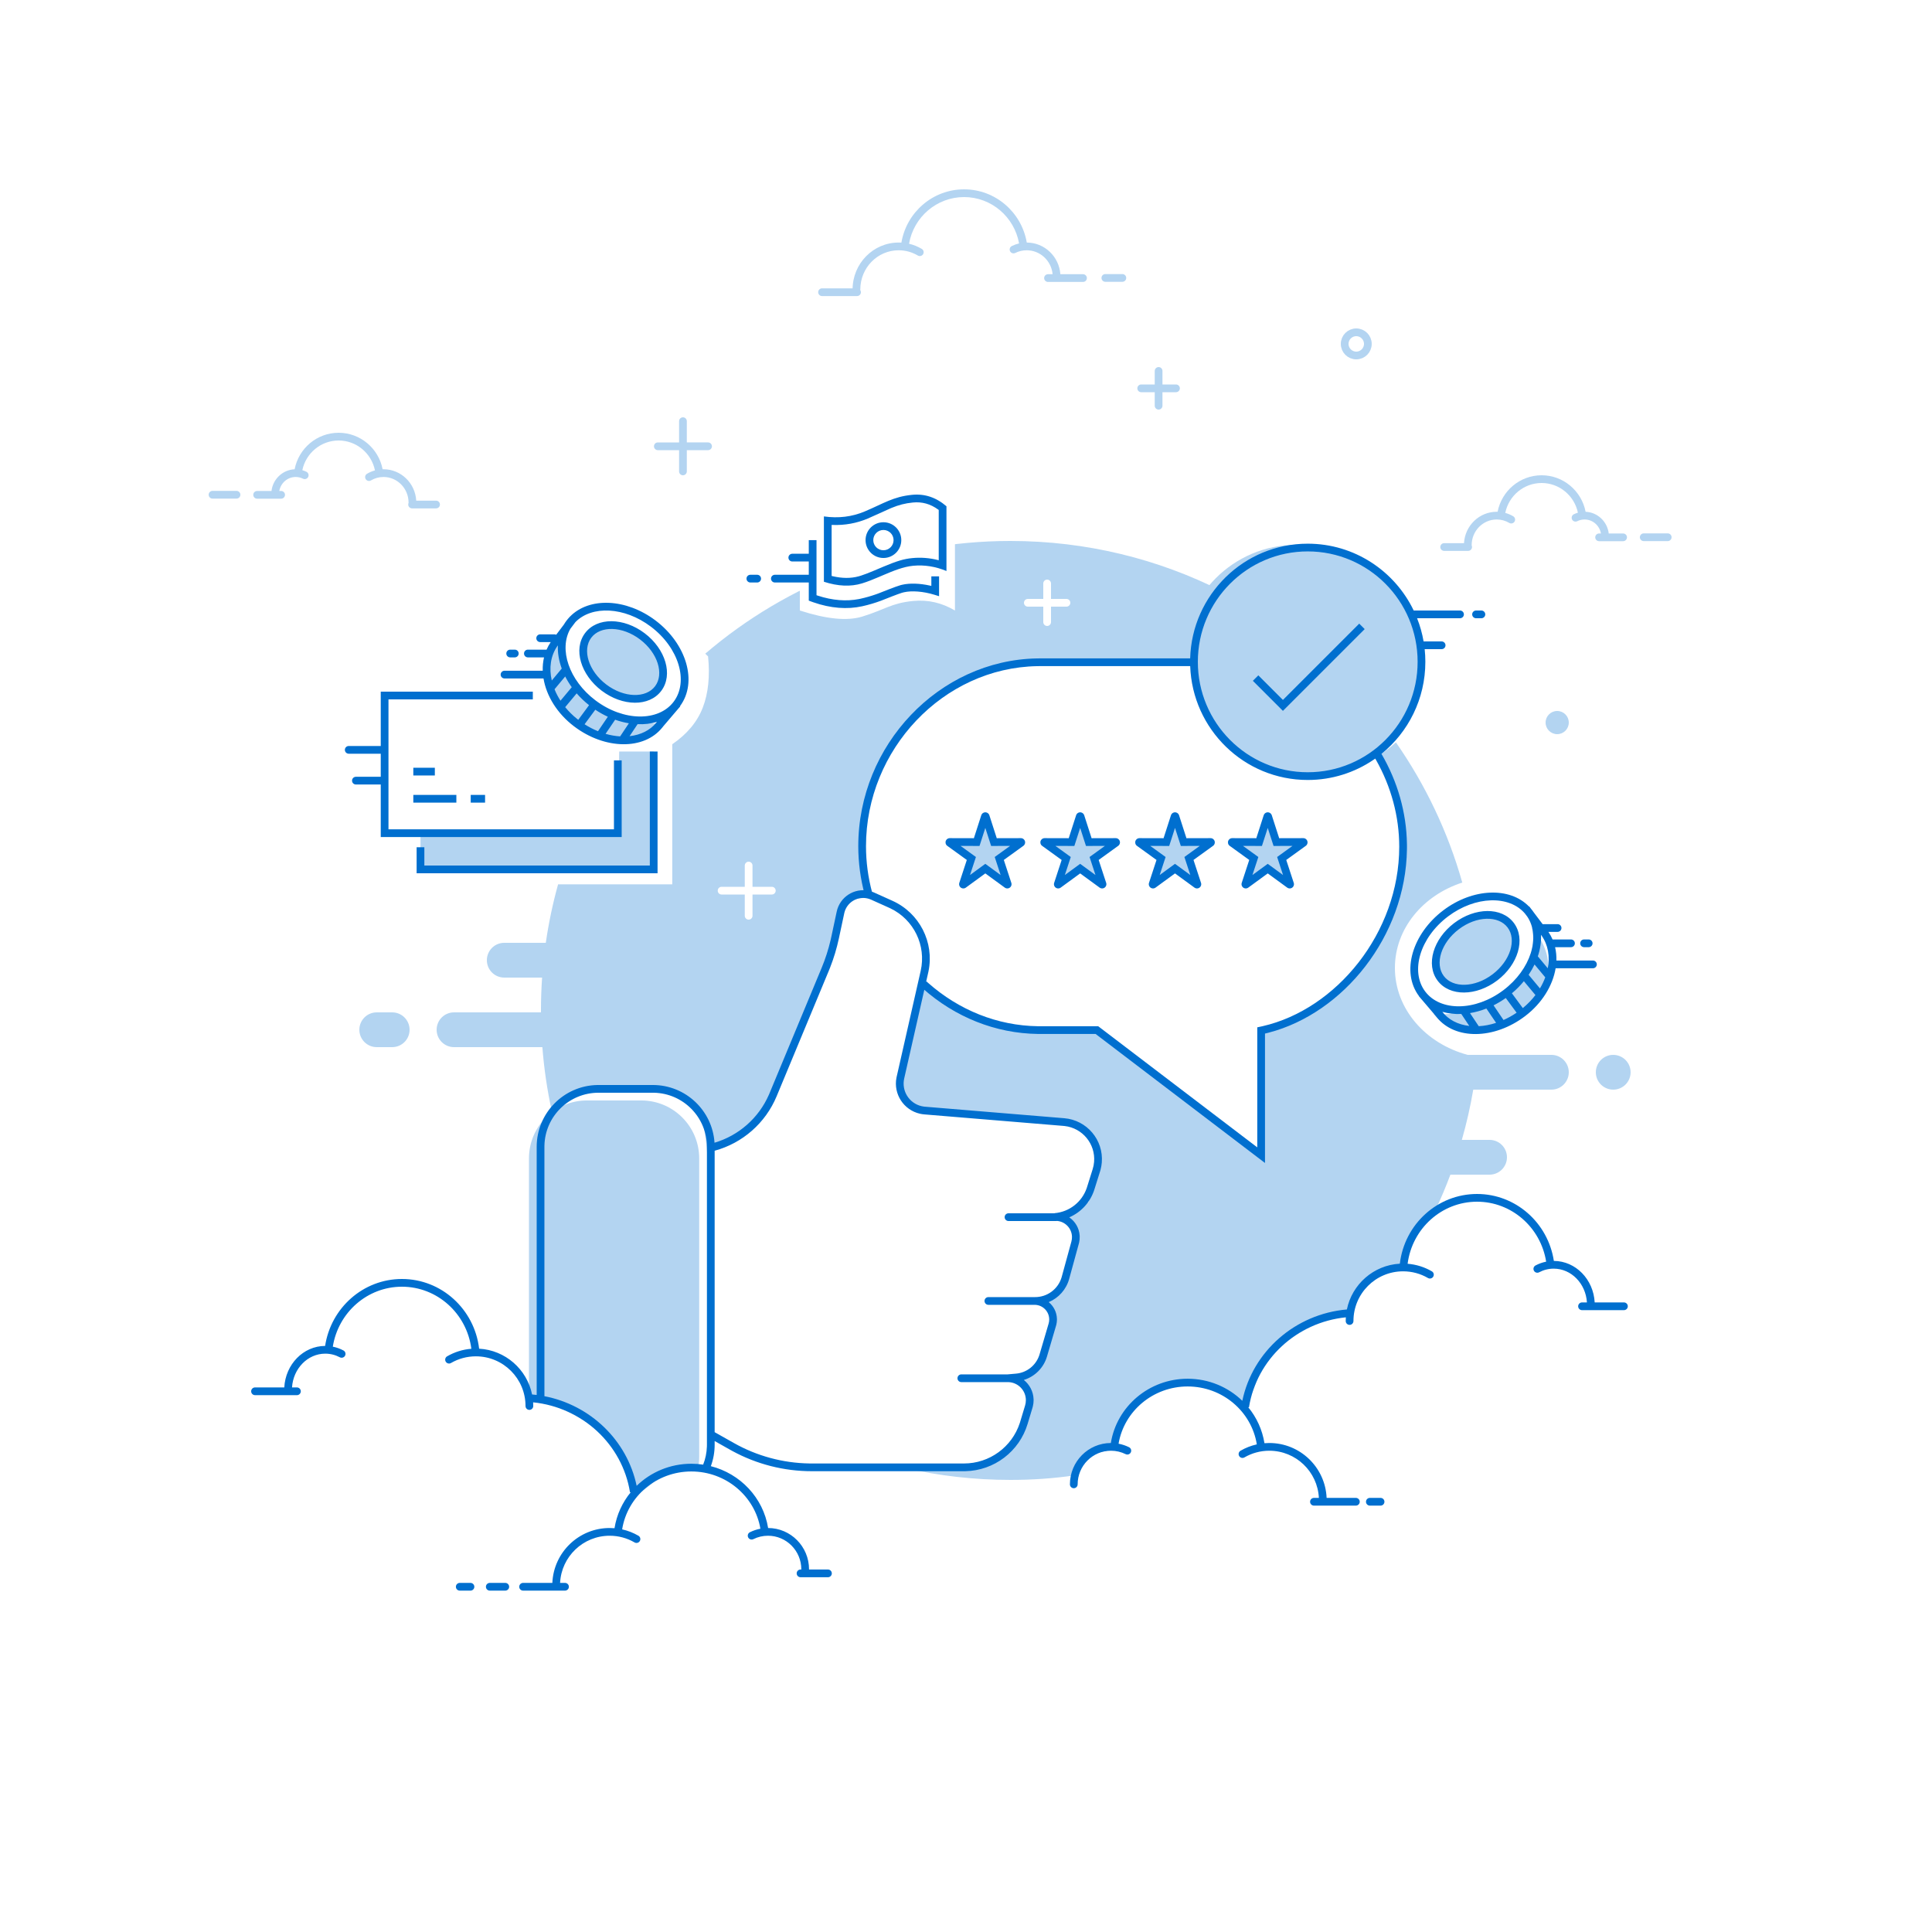 <svg width="500" height="500" viewBox="0 0 500 500" fill="none" xmlns="http://www.w3.org/2000/svg">
<rect width="500" height="500" fill="white"/>
<path fill-rule="evenodd" clip-rule="evenodd" d="M261.5 140C281.203 140 299.811 144.69 316.268 153.014C312.945 157.845 311 163.695 311 170C311 186.569 324.431 200 341 200C348.809 200 355.922 197.016 361.259 192.126C368.869 203.047 374.73 215.276 378.439 228.409C368.266 231.692 361 240.343 361 250.5C361 261.114 368.935 270.084 379.831 273.001L401.5 273C403.985 273 406 275.015 406 277.5C406 279.985 403.985 282 401.5 282L381.277 282.001C380.527 286.42 379.537 290.758 378.323 295.001L385.5 295C387.985 295 390 297.015 390 299.5C390 301.985 387.985 304 385.5 304L375.359 304.001C374.189 307.135 372.892 310.209 371.476 313.215C370.342 315.623 367.143 317.264 365.858 319.583C364.482 322.066 365.009 325.22 363.468 327.592C362.761 328.681 360.863 327.701 359.665 328.091C357.253 328.879 355.14 330.481 353.516 332.522C352.661 333.597 351.175 334.923 350.547 336.689C349.961 338.335 350.22 340.402 349.774 341.959C349.652 342.384 349.496 340.63 348.27 340.299C346.581 339.842 343.671 340.691 343.341 341.04C342.067 342.386 339.952 342.081 338.476 342.877C334.866 344.825 331.592 347.073 328.433 350.426C327.261 351.67 326.438 353.906 325.633 356.203L325.331 357.065C324.423 359.648 323.484 362.16 322.04 363.274C320.662 364.338 320.194 361.875 318.735 361.426C314.208 360.033 308.394 356.117 303.572 358.336C300.553 359.724 294.996 361.722 291.881 365.556C289.918 367.972 290.441 371.986 288.408 374.305C286.575 376.396 283.651 375.163 281.743 376.536C281.094 377.003 280.609 377.91 280.154 378.845L279.928 379.313C279.328 380.558 278.739 381.733 277.838 381.863C272.605 382.619 267.163 383 261.5 383C252.088 383 242.926 381.93 234.13 379.905L233.032 379.647H248.792C253.849 378.65 257.184 377.613 258.797 376.536C262.461 374.088 263.791 369.93 264.747 367.321C264.883 366.949 265.05 366.471 265.247 365.885L265.423 365.357C265.698 364.527 266.023 363.519 266.397 362.336C266.719 361.32 265.573 359.437 262.96 356.689C267.197 354.154 269.552 352.104 270.026 350.538C270.763 348.099 271.572 345.408 272.452 342.465C272.785 341.349 272.011 339.423 270.128 336.689C273.359 334.891 275.142 333.428 275.477 332.301C276.525 328.763 277.648 324.965 278.844 320.906C279.076 320.118 277.926 318.145 275.393 314.989L275.152 314.689L281.743 311.051C283.565 302.02 283.784 296.375 282.398 294.117C280.023 290.247 273.009 290.132 267.739 290.129L267.128 290.129C261.804 290.129 256.868 288.944 251.204 288.481C249.02 288.303 245.883 288.029 241.791 287.66L240.702 287.562C239.777 287.478 238.806 287.39 237.79 287.297C233.766 284.449 232.18 281.363 233.032 278.04C233.884 274.718 235.873 265.436 239 250.197C238.505 240.898 235.298 235.29 229.378 233.374C220.499 230.5 217.357 234.588 217.357 237C217.357 239.412 211.183 254.989 210.215 258.244C209.57 260.415 206.08 268.96 199.747 283.88C197.253 288.48 195.086 291.546 193.247 293.077C191.476 294.551 188.537 295.827 184.431 296.906L183.952 297.029L183.951 318.04L183.942 317.548C183.693 304.649 182.954 292.332 181.081 287.607L180.952 287.297C178.821 282.454 168.646 281.811 158.584 281.77L157.734 281.768L156.886 281.768C154.486 281.772 152.119 281.798 149.897 281.798C148.47 281.798 142.996 288.46 142.744 287.297C141.596 281.986 140.795 276.545 140.366 271L117.5 271C115.015 271 113 268.985 113 266.5C113 264.015 115.015 262 117.5 262L140.001 262.001C140 261.834 140 261.667 140 261.5C140 258.643 140.099 255.808 140.293 253L130.5 253C128.015 253 126 250.985 126 248.5C126 246.015 128.015 244 130.5 244L141.251 244.001C141.995 238.843 143.063 233.791 144.433 228.864L173.979 228.865V192.609C177.836 189.965 180.474 186.794 181.891 183.095C183.308 179.396 183.76 174.99 183.247 169.876L182.52 169.17C203.759 150.984 231.347 140 261.5 140ZM183.951 344.33L183.952 348.797C183.897 355.042 183.86 357.091 183.84 354.945C183.839 354.835 183.838 354.717 183.838 354.591L183.838 354.187C183.84 352.262 183.895 348.87 183.949 344.591L183.951 344.33ZM183.951 318.04L183.959 318.428C184.119 327.531 184.043 336.844 183.957 343.914L183.951 344.33V318.04ZM417.5 273C419.985 273 422 275.015 422 277.5C422 279.985 419.985 282 417.5 282C415.015 282 413 279.985 413 277.5C413 275.015 415.015 273 417.5 273ZM101.5 262C103.985 262 106 264.015 106 266.5C106 268.985 103.985 271 101.5 271H97.5C95.015 271 93 268.985 93 266.5C93 264.015 95.015 262 97.5 262H101.5Z" fill="#B3D4F1"/>
<path fill-rule="evenodd" clip-rule="evenodd" d="M335.439 200.152C351.698 200.152 364.879 186.911 364.879 170.576C364.879 154.242 351.698 141 335.439 141C319.18 141 306 154.242 306 170.576C306 175.359 307.13 179.877 309.137 183.875C309.614 184.826 310.851 186.583 312.846 189.147C313.324 190.003 313.934 190.802 314.678 191.546C320.001 196.865 327.338 200.152 335.439 200.152Z" fill="#B3D4F1"/>
<path fill-rule="evenodd" clip-rule="evenodd" d="M335 201.999C340.736 201.999 346.096 200.39 350.652 197.598C354.746 204.614 357.12 212.68 357.12 221.131C357.12 245.44 338.976 264.44 320.926 268.561L320.379 268.681V300.957L277.88 268.589H263.192C251.678 268.589 244.833 265.728 237.518 259.198C240.527 245.869 238.382 237.488 231.083 234.053C223.784 230.618 219.746 230.618 218.969 234.053C217.766 229.867 217.12 225.478 217.12 220.989C217.12 195.604 237.338 173.828 262.43 173.395L263.192 173.389L305.032 173.389C305.758 189.312 318.898 201.999 335 201.999ZM138.559 361.639C137.449 362.645 136.895 362.796 136.895 362.092C136.895 348.249 136.895 327.484 136.895 299.797C136.895 291.513 143.61 284.797 151.895 284.797H165.952C174.236 284.797 180.952 291.513 180.952 299.797V376.47V376.903C180.952 377.917 180.852 378.908 180.66 379.866C180.421 381.059 175.299 380.291 172.5 381.199C170.88 381.724 167.946 385.066 164.358 387.074C163.747 387.416 163.484 386.511 163.57 384.358C163.121 379.897 160.963 375.814 157.098 372.109C153.232 368.405 147.053 364.914 138.559 361.639Z" fill="#B3D4F1"/>
<path fill-rule="evenodd" clip-rule="evenodd" d="M341 199.999C346.736 199.999 352.096 198.39 356.652 195.598C360.746 202.614 363.12 210.68 363.12 219.131C363.12 243.44 344.975 262.44 326.926 266.561L326.379 266.681V298.957L283.88 266.589H269.192C257.88 266.589 247.52 262.196 239.501 255.087L239.074 254.703L224.969 232.053C223.765 227.867 223.12 223.478 223.12 218.989C223.12 193.604 243.337 171.828 268.43 171.395L269.192 171.389L311.032 171.389C311.758 187.312 324.897 199.999 341 199.999Z" fill="white"/>
<path d="M224.845 230.542C225.234 230.625 225.615 230.741 225.984 230.889L226.258 231.005L230.96 233.123C237.966 236.278 241.829 243.863 240.296 251.36L240.221 251.706L234.007 279.105C233.274 282.337 235.299 285.551 238.531 286.283C238.714 286.325 238.898 286.358 239.084 286.382L239.364 286.412L275.427 289.394C281.277 289.878 285.627 295.012 285.143 300.862C285.092 301.489 284.984 302.11 284.822 302.718L284.691 303.171L283.225 307.839C282.208 311.076 279.859 313.643 276.872 314.982L276.72 315.046L276.859 315.145C278.294 316.186 279.271 317.828 279.412 319.717L279.425 319.945C279.446 320.474 279.398 321.004 279.285 321.521L279.209 321.829L276.707 330.961C275.951 333.723 273.977 335.894 271.463 336.962L271.4 336.986L271.507 337.075C272.712 338.106 273.488 339.622 273.533 341.317L273.535 341.539C273.531 341.965 273.479 342.388 273.382 342.802L273.3 343.111L270.958 351.066C270.1 353.979 267.851 356.218 265.035 357.107L264.958 357.129L264.968 357.137C266.451 358.316 267.422 360.112 267.491 362.137L267.495 362.372C267.495 362.916 267.429 363.457 267.298 363.984L267.212 364.299L265.945 368.506C263.792 375.657 257.277 380.588 249.837 380.743L249.477 380.747H210.085C202.91 380.747 195.852 378.951 189.553 375.528L188.965 375.203L184.951 372.939L184.952 373.903C184.952 375.819 184.615 377.688 183.966 379.444C191.605 381.385 197.524 387.626 198.789 395.447C204.643 395.464 209.38 400.251 209.38 406.149L209.378 406.187L214.273 406.188C214.826 406.188 215.273 406.636 215.273 407.188C215.273 407.701 214.887 408.124 214.39 408.181L214.273 408.188H207.181C206.629 408.188 206.181 407.74 206.181 407.188C206.181 406.675 206.567 406.253 207.064 406.195L207.181 406.188L207.381 406.188C207.381 406.175 207.38 406.162 207.38 406.149C207.38 401.341 203.517 397.447 198.756 397.447C197.423 397.447 196.134 397.752 194.964 398.331C194.469 398.576 193.869 398.373 193.625 397.878C193.38 397.383 193.582 396.783 194.077 396.538C194.936 396.113 195.848 395.807 196.791 395.63C195.357 387.188 187.861 380.815 178.916 380.815C169.919 380.815 162.376 387.266 161.012 395.801C162.495 396.13 163.912 396.685 165.225 397.448C165.702 397.725 165.864 398.337 165.587 398.815C165.309 399.292 164.697 399.454 164.22 399.177C162.279 398.049 160.075 397.447 157.779 397.447C150.904 397.447 145.289 402.854 144.949 409.652L146.224 409.653C146.777 409.653 147.224 410.101 147.224 410.653C147.224 411.166 146.838 411.588 146.341 411.646L146.224 411.653H135.377C134.825 411.653 134.377 411.205 134.377 410.653C134.377 410.14 134.763 409.717 135.261 409.66L135.377 409.653L142.947 409.652C143.289 401.749 149.799 395.447 157.779 395.447C158.201 395.447 158.619 395.464 159.035 395.499C159.592 391.994 161.083 388.805 163.244 386.177L163.042 386.21C161.058 373.796 150.711 364.228 137.973 362.921C137.993 363.238 138.003 363.556 138.003 363.877C138.003 364.429 137.555 364.877 137.003 364.877C136.451 364.877 136.003 364.429 136.003 363.877C136.003 356.774 130.251 351.017 123.156 351.017C120.861 351.017 118.656 351.619 116.716 352.747C116.239 353.025 115.626 352.862 115.349 352.385C115.071 351.907 115.234 351.295 115.711 351.018C117.622 349.907 119.756 349.237 121.985 349.063C120.809 339.941 113.158 332.999 104.019 332.999C95.055 332.999 87.535 339.673 86.131 348.517C87.089 348.707 88.014 349.037 88.884 349.499C89.372 349.757 89.558 350.363 89.299 350.851C89.04 351.338 88.435 351.524 87.947 351.266C86.783 350.648 85.503 350.324 84.18 350.324C79.635 350.324 75.885 354.167 75.576 359.065L76.847 359.065C77.399 359.065 77.847 359.513 77.847 360.065C77.847 360.578 77.461 361.001 76.964 361.059L76.847 361.065H66C65.448 361.065 65 360.618 65 360.065C65 359.552 65.386 359.13 65.883 359.072L66 359.065L73.573 359.065C73.888 353.105 78.477 348.348 84.138 348.324C85.642 338.466 94.014 330.999 104.019 330.999C114.255 330.999 122.795 338.819 123.998 349.04C130.797 349.42 136.374 354.379 137.702 360.886C138.102 360.921 138.499 360.964 138.894 361.013L138.894 296.798C138.894 288.066 145.888 280.968 154.579 280.801L154.894 280.798H168.952C177.432 280.798 184.371 287.395 184.917 295.737C191.195 293.878 196.354 289.339 198.989 283.314L199.151 282.936L212.64 250.482C213.613 248.141 214.391 245.724 214.965 243.256L215.149 242.431L216.538 235.927C217.345 232.146 221.064 229.735 224.845 230.542ZM130.766 409.653C131.318 409.653 131.766 410.101 131.766 410.653C131.766 411.166 131.38 411.588 130.883 411.646L130.766 411.653H126.755C126.203 411.653 125.755 411.205 125.755 410.653C125.755 410.14 126.141 409.717 126.639 409.66L126.755 409.653H130.766ZM121.757 409.653C122.31 409.653 122.757 410.101 122.757 410.653C122.757 411.166 122.371 411.588 121.874 411.646L121.757 411.653H118.985C118.433 411.653 117.985 411.205 117.985 410.653C117.985 410.14 118.372 409.717 118.869 409.66L118.985 409.653H121.757ZM168.952 282.798H154.894C147.267 282.798 141.064 288.897 140.898 296.485L140.894 296.798L140.895 361.333C152.802 363.635 162.305 372.762 164.765 384.527C168.41 380.988 173.42 378.815 178.916 378.815C179.956 378.815 180.979 378.893 181.978 379.043C182.565 377.559 182.894 375.977 182.945 374.349L182.952 373.903V296.798C182.952 289.17 176.852 282.967 169.265 282.801L168.952 282.798ZM218.544 236.133L218.494 236.344L217.105 242.849C216.553 245.436 215.788 247.973 214.818 250.433L214.487 251.25L200.997 283.703C198.112 290.646 192.178 295.844 184.951 297.806L184.951 370.644L189.947 373.46C195.901 376.818 202.597 378.631 209.424 378.741L210.085 378.747H249.477C256.069 378.747 261.896 374.499 263.928 368.254L264.03 367.929L265.297 363.722C265.428 363.284 265.495 362.829 265.495 362.372C265.495 359.857 263.514 357.805 261.026 357.693L260.812 357.689H248.792C248.239 357.689 247.792 357.241 247.792 356.689C247.792 356.176 248.178 355.753 248.675 355.695L248.792 355.689L260.769 355.688L262.938 355.497C265.719 355.253 268.079 353.381 268.961 350.75L269.039 350.501L271.381 342.546C271.48 342.212 271.531 341.866 271.535 341.517C271.557 339.491 269.984 337.819 267.984 337.696L267.789 337.689L255.792 337.689C255.239 337.689 254.792 337.241 254.792 336.689C254.792 336.176 255.178 335.753 255.675 335.695L255.792 335.689L267.811 335.689C270.97 335.723 273.765 333.68 274.704 330.685L274.778 330.433L277.28 321.301C277.394 320.884 277.443 320.453 277.427 320.022C277.344 317.863 275.655 316.145 273.555 315.973L273.453 315.993L273.336 315.999H261C260.448 315.999 260 315.552 260 314.999C260 314.487 260.386 314.064 260.883 314.006L261 313.999L272.921 313.999L272.919 313.967C276.727 313.644 279.976 311.109 281.225 307.518L281.317 307.239L282.783 302.572C282.974 301.962 283.098 301.334 283.15 300.697C283.536 296.034 280.139 291.932 275.52 291.412L275.263 291.387L239.199 288.405C238.825 288.374 238.454 288.317 238.089 288.234C233.861 287.275 231.182 283.132 232.005 278.906L232.056 278.663L238.271 251.264C239.761 244.693 236.496 237.983 230.444 235.088L230.139 234.947L225.437 232.829C225.113 232.683 224.775 232.572 224.428 232.498C221.798 231.937 219.21 233.555 218.544 236.133Z" fill="#006FCF"/>
<path fill-rule="evenodd" clip-rule="evenodd" d="M255 224.797L249.372 228.907C249.328 228.94 249.265 228.93 249.233 228.885C249.214 228.859 249.208 228.826 249.218 228.795L251.389 222.173L245.741 218.092C245.696 218.059 245.686 217.997 245.718 217.952C245.737 217.926 245.767 217.911 245.799 217.911L252.768 217.928L254.904 211.296C254.921 211.243 254.978 211.214 255.03 211.231C255.061 211.241 255.085 211.265 255.095 211.296L257.231 217.928L264.2 217.911C264.255 217.91 264.3 217.955 264.3 218.01C264.3 218.043 264.285 218.073 264.259 218.092L258.61 222.173L260.781 228.795C260.798 228.848 260.769 228.904 260.717 228.921C260.686 228.931 260.653 228.926 260.627 228.907L255 224.797ZM304.091 224.797L298.463 228.907C298.419 228.94 298.356 228.93 298.324 228.885C298.305 228.859 298.299 228.826 298.309 228.795L300.48 222.173L294.832 218.092C294.787 218.059 294.777 217.997 294.809 217.952C294.828 217.926 294.858 217.911 294.89 217.911L301.859 217.928L303.995 211.296C304.012 211.243 304.069 211.214 304.121 211.231C304.152 211.241 304.176 211.265 304.186 211.296L306.322 217.928L313.291 217.911C313.346 217.91 313.391 217.955 313.391 218.01C313.391 218.043 313.376 218.073 313.349 218.092L307.701 222.173L309.872 228.795C309.889 228.848 309.86 228.904 309.808 228.921C309.777 228.931 309.744 228.926 309.718 228.907L304.091 224.797ZM279.545 224.797L273.918 228.907C273.873 228.94 273.811 228.93 273.778 228.885C273.759 228.859 273.754 228.826 273.764 228.795L275.934 222.173L270.286 218.092C270.241 218.059 270.231 217.997 270.264 217.952C270.282 217.926 270.313 217.911 270.345 217.911L277.313 217.928L279.45 211.296C279.467 211.243 279.523 211.214 279.576 211.231C279.606 211.241 279.63 211.265 279.64 211.296L281.777 217.928L288.745 217.911C288.8 217.91 288.845 217.955 288.845 218.01C288.846 218.043 288.83 218.073 288.804 218.092L283.156 222.173L285.326 228.795C285.343 228.848 285.315 228.904 285.262 228.921C285.232 228.931 285.198 228.926 285.172 228.907L279.545 224.797ZM328.091 224.797L322.463 228.907C322.419 228.94 322.356 228.93 322.324 228.885C322.305 228.859 322.299 228.826 322.309 228.795L324.48 222.173L318.832 218.092C318.787 218.059 318.777 217.997 318.809 217.952C318.828 217.926 318.858 217.911 318.89 217.911L325.859 217.928L327.995 211.296C328.012 211.243 328.069 211.214 328.121 211.231C328.152 211.241 328.176 211.265 328.186 211.296L330.322 217.928L337.291 217.911C337.346 217.91 337.391 217.955 337.391 218.01C337.391 218.043 337.376 218.073 337.349 218.092L331.701 222.173L333.872 228.795C333.889 228.848 333.86 228.904 333.808 228.921C333.777 228.931 333.744 228.926 333.718 228.907L328.091 224.797ZM338.439 200.152C354.698 200.152 367.878 186.911 367.878 170.576C367.878 154.242 354.698 141 338.439 141C322.18 141 309 154.242 309 170.576C309 175.359 310.13 179.877 312.136 183.875C312.614 184.826 313.85 186.583 315.846 189.147C316.323 190.003 316.934 190.802 317.678 191.546C323.001 196.865 330.338 200.152 338.439 200.152Z" fill="#B3D4F1"/>
<path d="M193.747 224V237" stroke="white" stroke-width="2" stroke-linecap="round"/>
<path d="M199.747 230.5H186.747" stroke="white" stroke-width="2" stroke-linecap="round"/>
<path d="M176.747 108C177.26 108 177.683 108.386 177.74 108.883L177.747 109V114.499L183.247 114.5C183.799 114.5 184.247 114.948 184.247 115.5C184.247 116.013 183.861 116.436 183.364 116.493L183.247 116.5H177.747V122C177.747 122.552 177.299 123 176.747 123C176.234 123 175.812 122.614 175.754 122.117L175.747 122V116.5H170.247C169.695 116.5 169.247 116.052 169.247 115.5C169.247 114.987 169.633 114.564 170.13 114.507L170.247 114.5H175.747V109C175.747 108.448 176.195 108 176.747 108Z" fill="#B3D4F1"/>
<path d="M299.846 95C300.359 95 300.781 95.386 300.839 95.883L300.846 96L300.845 99.5H304.346C304.898 99.5 305.346 99.948 305.346 100.5C305.346 101.013 304.96 101.436 304.462 101.493L304.346 101.5H300.845L300.846 105C300.846 105.552 300.398 106 299.846 106C299.333 106 298.91 105.614 298.852 105.117L298.846 105L298.845 101.5H295.346C294.793 101.5 294.346 101.052 294.346 100.5C294.346 99.987 294.732 99.564 295.229 99.507L295.346 99.5H298.845L298.846 96C298.846 95.448 299.293 95 299.846 95Z" fill="#B3D4F1"/>
<path d="M382.256 309C372.02 309 363.479 316.819 362.276 327.041C355.478 327.421 349.9 332.38 348.572 338.887C335.198 340.052 324.185 349.729 321.51 362.527C317.864 358.988 312.854 356.816 307.359 356.816C297.382 356.816 289.018 363.972 287.486 373.448C281.631 373.465 276.894 378.251 276.894 384.149C276.894 384.701 277.342 385.149 277.894 385.149C278.446 385.149 278.894 384.701 278.894 384.149C278.894 379.341 282.757 375.447 287.518 375.447C288.852 375.447 290.14 375.752 291.31 376.331C291.805 376.576 292.405 376.373 292.65 375.878C292.895 375.383 292.692 374.784 292.197 374.539C291.338 374.114 290.427 373.808 289.483 373.63C290.917 365.189 298.413 358.816 307.359 358.816C316.356 358.816 323.899 365.266 325.263 373.802C323.78 374.131 322.362 374.686 321.05 375.448C320.572 375.726 320.41 376.338 320.688 376.815C320.965 377.293 321.577 377.455 322.055 377.177C323.995 376.05 326.2 375.447 328.495 375.447C335.371 375.447 340.985 380.854 341.325 387.653L340.05 387.654C339.498 387.654 339.05 388.101 339.05 388.654C339.05 389.166 339.436 389.589 339.933 389.647L340.05 389.654H350.897C351.45 389.654 351.897 389.206 351.897 388.654C351.897 388.141 351.511 387.718 351.014 387.66L350.897 387.654L343.328 387.653C342.986 379.75 336.476 373.447 328.495 373.447C328.074 373.447 327.655 373.465 327.24 373.5C326.683 369.995 325.192 366.806 323.031 364.177L323.233 364.21C325.216 351.796 335.564 342.228 348.302 340.922C348.282 341.238 348.271 341.556 348.271 341.877C348.271 342.429 348.719 342.877 349.271 342.877C349.824 342.877 350.271 342.429 350.271 341.877C350.271 334.775 356.023 329.018 363.118 329.018C365.413 329.018 367.618 329.62 369.558 330.748C370.036 331.025 370.648 330.863 370.925 330.385C371.203 329.908 371.041 329.296 370.563 329.018C368.652 327.908 366.518 327.237 364.289 327.063C365.466 317.941 373.116 311 382.256 311C391.219 311 398.739 317.674 400.144 326.518C399.185 326.707 398.261 327.038 397.391 327.499C396.903 327.758 396.717 328.363 396.976 328.851C397.234 329.339 397.84 329.525 398.328 329.266C399.491 328.649 400.771 328.325 402.095 328.325C406.639 328.325 410.389 332.168 410.698 337.065L409.427 337.066C408.875 337.066 408.427 337.514 408.427 338.066C408.427 338.579 408.813 339.001 409.311 339.059L409.427 339.066H420.274C420.827 339.066 421.274 338.618 421.274 338.066C421.274 337.553 420.888 337.13 420.391 337.073L420.274 337.066L412.702 337.065C412.387 331.106 407.797 326.348 402.137 326.325C400.632 316.466 392.261 309 382.256 309ZM354.517 387.654C353.965 387.654 353.517 388.101 353.517 388.654C353.517 389.166 353.903 389.589 354.4 389.647L354.517 389.654H357.289C357.841 389.654 358.289 389.206 358.289 388.654C358.289 388.141 357.903 387.718 357.406 387.66L357.289 387.654H354.517Z" fill="#006FCF"/>
<path fill-rule="evenodd" clip-rule="evenodd" d="M396.455 240C402.678 247.46 402.026 254.698 394.499 261.714C390.377 265.556 385.964 266.753 383.144 267.109C378.09 267.746 374.042 266.17 371 262.382C378.747 262.946 385.206 260.761 390.377 255.827C395.548 250.892 397.574 245.617 396.455 240Z" fill="#B3D4F1"/>
<path fill-rule="evenodd" clip-rule="evenodd" d="M386.88 252.948C391.888 249.154 393.722 243.112 390.978 239.451C388.234 235.79 381.95 235.897 376.942 239.69C371.935 243.483 370.1 249.526 372.845 253.187C375.589 256.848 381.873 256.741 386.88 252.948Z" fill="#B3D4F1"/>
<path d="M403 190C404.657 190 406 188.657 406 187C406 185.343 404.657 184 403 184C401.343 184 400 185.343 400 187C400 188.657 401.343 190 403 190Z" fill="#B3D4F1"/>
<path fill-rule="evenodd" clip-rule="evenodd" d="M242.031 152.943C239.091 152.044 235.944 151.803 233.754 152.297C230.895 152.943 228.18 154.761 222.91 155.927C219.397 156.705 215.11 156.524 210.312 154.747V139.781C210.882 139.843 212.04 139.843 213.789 139.781V150.085C217.658 151.262 221.561 150.954 225.499 149.159C229.436 147.365 234.947 146.389 242.031 146.231V152.943Z" fill="#B3D4F1"/>
<path fill-rule="evenodd" clip-rule="evenodd" d="M213.225 133.648C216.971 134.183 220.494 133.754 223.794 132.362C228.743 130.272 231.127 128.555 236.035 128.062C239.306 127.733 242.276 128.721 244.943 131.025V147.775C242.082 146.594 239.208 146.142 236.323 146.42C231.994 146.837 227.495 149.641 223.088 150.983C220.15 151.878 216.862 151.736 213.225 150.557V133.648Z" fill="white"/>
<path fill-rule="evenodd" clip-rule="evenodd" d="M207 138.431C211.929 139.135 216.564 138.571 220.905 136.738C227.417 133.989 230.554 131.73 237.01 131.081C241.314 130.649 244.69 131.948 247.139 134.98V158C243.742 155.987 240.145 155.163 236.349 155.528C230.654 156.077 228.918 157.814 223.12 159.579C219.254 160.757 213.881 160.23 207 158V138.431Z" fill="white"/>
<path d="M249.505 49C241.414 49 234.615 54.917 233.28 62.792L232.964 62.776L232.566 62.77C225.979 62.77 220.647 68.213 220.647 74.917L220.652 74.62L212.747 74.621C212.234 74.621 211.811 75.007 211.753 75.504L211.747 75.621C211.747 76.173 212.194 76.621 212.747 76.621H221.803C222.355 76.621 222.803 76.173 222.803 75.621C222.803 75.416 222.741 75.225 222.635 75.066C222.644 75.018 222.647 74.968 222.647 74.917C222.647 69.308 227.093 64.77 232.566 64.77C234.334 64.77 236.034 65.243 237.53 66.13C238.005 66.412 238.619 66.255 238.9 65.78C239.182 65.305 239.025 64.691 238.55 64.41C237.524 63.801 236.417 63.354 235.26 63.082C236.452 56.178 242.417 51 249.505 51C256.571 51 262.511 56.143 263.737 62.998C263.084 63.149 262.454 63.377 261.854 63.676C261.36 63.922 261.159 64.523 261.406 65.017C261.653 65.511 262.253 65.712 262.747 65.465C263.661 65.01 264.666 64.77 265.707 64.77C269.204 64.77 272.084 67.485 272.416 70.965L271.226 70.966C270.674 70.966 270.226 71.414 270.226 71.966C270.226 72.518 270.674 72.966 271.226 72.966H280.282C280.834 72.966 281.282 72.518 281.282 71.966C281.282 71.414 280.834 70.966 280.282 70.966L274.423 70.966C274.084 66.385 270.315 62.77 265.707 62.77L265.727 62.77C264.384 54.913 257.597 49 249.505 49ZM286.063 70.93C285.511 70.93 285.063 71.377 285.063 71.93C285.063 72.482 285.511 72.93 286.063 72.93H290.467C291.019 72.93 291.467 72.482 291.467 71.93C291.467 71.377 291.019 70.93 290.467 70.93H286.063Z" fill="#B3D4F1"/>
<path d="M398.968 123C404.584 123 409.307 127.04 410.355 132.449C413.457 132.583 415.974 134.989 416.341 138.062L420.057 138.062C420.609 138.062 421.057 138.51 421.057 139.062C421.057 139.615 420.609 140.062 420.057 140.062H413.847C413.295 140.062 412.847 139.615 412.847 139.062C412.847 138.51 413.295 138.062 413.847 138.062L414.32 138.062C413.961 136.002 412.196 134.442 410.079 134.442C409.414 134.442 408.772 134.595 408.19 134.886C407.695 135.133 407.095 134.932 406.848 134.438C406.602 133.944 406.802 133.343 407.297 133.097C407.639 132.926 407.995 132.787 408.361 132.682C407.438 128.274 403.56 125 398.968 125C394.36 125 390.466 128.297 389.562 132.74C390.282 132.935 390.972 133.228 391.617 133.611C392.092 133.892 392.248 134.506 391.967 134.981C391.685 135.456 391.072 135.613 390.597 135.331C389.619 134.751 388.509 134.442 387.353 134.442C383.775 134.442 380.866 137.412 380.866 141.086L380.863 141.145C380.923 141.274 380.957 141.417 380.957 141.569C380.957 142.121 380.509 142.569 379.957 142.569H373.747C373.195 142.569 372.747 142.121 372.747 141.569C372.747 141.016 373.195 140.569 373.747 140.569L378.881 140.568C379.144 136.039 382.832 132.442 387.353 132.442L387.581 132.447C388.63 127.034 393.357 123 398.968 123ZM431.603 138.038C432.155 138.038 432.603 138.485 432.603 139.038C432.603 139.59 432.155 140.038 431.603 140.038H425.393C424.84 140.038 424.393 139.59 424.393 139.038C424.393 138.485 424.84 138.038 425.393 138.038H431.603Z" fill="#B3D4F1"/>
<path d="M87.636 112C82.02 112 77.296 116.04 76.249 121.449C73.147 121.583 70.629 123.989 70.263 127.062L66.546 127.062C65.994 127.062 65.546 127.51 65.546 128.062C65.546 128.615 65.994 129.062 66.546 129.062H72.756C73.308 129.062 73.756 128.615 73.756 128.062C73.756 127.51 73.308 127.062 72.756 127.062L72.284 127.062C72.643 125.002 74.408 123.442 76.525 123.442C77.189 123.442 77.831 123.595 78.414 123.886C78.908 124.133 79.509 123.932 79.755 123.438C80.002 122.944 79.801 122.343 79.307 122.097C78.965 121.926 78.609 121.787 78.243 121.682C79.166 117.274 83.043 114 87.636 114C92.244 114 96.137 117.297 97.041 121.74C96.321 121.935 95.632 122.228 94.987 122.611C94.512 122.892 94.355 123.506 94.637 123.981C94.918 124.456 95.532 124.613 96.007 124.331C96.985 123.751 98.095 123.442 99.251 123.442C102.829 123.442 105.737 126.412 105.737 130.086L105.74 130.145C105.68 130.274 105.647 130.417 105.647 130.569C105.647 131.121 106.094 131.569 106.647 131.569H112.856C113.409 131.569 113.856 131.121 113.856 130.569C113.856 130.016 113.409 129.569 112.856 129.569L107.722 129.568C107.46 125.039 103.772 121.442 99.251 121.442L99.022 121.447C97.973 116.034 93.246 112 87.636 112ZM55.001 127.038C54.449 127.038 54.001 127.485 54.001 128.038C54.001 128.59 54.449 129.038 55.001 129.038H61.211C61.763 129.038 62.211 128.59 62.211 128.038C62.211 127.485 61.763 127.038 61.211 127.038H55.001Z" fill="#B3D4F1"/>
<path fill-rule="evenodd" clip-rule="evenodd" d="M169.176 194.498V224.999H108.823V215.999L159.891 215.624L160.253 194.498H169.176Z" fill="#B3D4F1"/>
<path d="M170.176 194.499V226H107.823V219.271H109.823L109.823 223.999H168.176L168.176 194.499H170.176ZM137.894 179V181H100.538L100.538 194.045C100.538 194.051 100.538 194.057 100.538 194.062L100.537 194.079L100.538 202.014C100.538 202.02 100.538 202.026 100.538 202.031L100.537 202.048L100.538 214.625H158.891V196.783H160.891V216.625H98.538L98.538 203.031L92.11 203.031C91.558 203.031 91.11 202.584 91.11 202.031C91.11 201.518 91.496 201.096 91.993 201.038L92.11 201.031L98.538 201.031V195.062L90.253 195.062C89.701 195.062 89.253 194.615 89.253 194.062C89.253 193.55 89.639 193.127 90.136 193.069L90.253 193.062L98.538 193.062L98.538 179H137.894ZM118.108 205.719V207.719H106.966V205.719H118.108ZM125.536 205.719V207.719H121.822V205.719H125.536ZM112.537 198.688V200.688H106.966V198.688H112.537Z" fill="#006FCF"/>
<path fill-rule="evenodd" clip-rule="evenodd" d="M145.367 164.754C139.143 172.214 139.795 179.452 147.322 186.468C151.444 190.31 155.857 191.507 158.677 191.863C163.732 192.5 167.779 190.924 170.821 187.136C163.074 187.7 156.615 185.515 151.444 180.581C146.273 175.646 144.247 170.371 145.367 164.754Z" fill="#B3D4F1"/>
<path fill-rule="evenodd" clip-rule="evenodd" d="M156.306 177.948C151.299 174.154 149.464 168.112 152.209 164.451C154.953 160.79 161.237 160.897 166.244 164.69C171.252 168.483 173.086 174.526 170.342 178.187C167.598 181.848 161.314 181.741 156.306 177.948Z" fill="#B3D4F1"/>
<path d="M351 92C352.657 92 354 90.657 354 89C354 87.343 352.657 86 351 86C349.343 86 348 87.343 348 89C348 90.657 349.343 92 351 92Z" stroke="#B3D4F1" stroke-width="2"/>
<path d="M169.651 160.583C177.691 166.652 180.605 176.529 175.991 182.741L176.058 182.796L171.632 187.99L171.448 188.228C166.727 194.178 156.558 194.034 148.591 187.996C144.155 184.635 141.402 180.066 140.658 175.584L130.57 175.584L130.454 175.577C129.956 175.52 129.57 175.097 129.57 174.584C129.57 174.071 129.956 173.649 130.454 173.591L130.57 173.584L140.459 173.584C140.423 172.404 140.533 171.244 140.795 170.129L136.616 170.129L136.5 170.122C136.002 170.064 135.616 169.642 135.616 169.129C135.616 168.616 136.002 168.193 136.5 168.135L136.616 168.129H141.389L141.451 168.132C141.744 167.45 142.103 166.793 142.529 166.168L139.798 166.168L139.681 166.162C139.184 166.104 138.798 165.681 138.798 165.168C138.798 164.656 139.184 164.233 139.681 164.175L139.798 164.168H143.491L143.608 164.175C143.726 164.189 143.838 164.223 143.94 164.275L145.932 161.635C146.134 161.293 146.356 160.961 146.599 160.638C146.849 160.306 147.116 159.991 147.397 159.694L147.484 159.579L147.498 159.59C152.499 154.459 162.072 154.861 169.651 160.583ZM159.197 186.264L156.719 189.917C157.996 190.284 159.264 190.503 160.493 190.576L162.753 187.186C161.576 186.992 160.384 186.685 159.197 186.264ZM169.999 186.833C168.446 187.295 166.756 187.489 165.002 187.418L162.933 190.52C165.759 190.212 168.222 189.035 169.869 187.001L169.999 186.833ZM154.063 183.675L151.288 187.44C152.423 188.165 153.589 188.765 154.761 189.24L157.303 185.493C156.203 184.986 155.118 184.38 154.063 183.675ZM149.241 179.444L146.27 183.009C147.152 184.093 148.182 185.119 149.353 186.055L149.651 186.288L152.445 182.498C151.256 181.556 150.185 180.529 149.241 179.444ZM148.914 161.003L147.606 162.737C144.578 168.004 147.24 176.071 154.104 181.252C161.37 186.737 170.438 186.797 174.354 181.591C178.27 176.384 175.713 167.665 168.446 162.179C161.594 157.006 153.139 156.659 148.914 161.003ZM166.848 163.892C172.25 167.984 174.265 174.621 171.142 178.786C168.017 182.956 161.107 182.838 155.703 178.744C150.301 174.652 148.286 168.016 151.409 163.85C154.534 159.68 161.444 159.798 166.848 163.892ZM146.274 175.069L143.513 178.379C143.916 179.384 144.431 180.378 145.055 181.342L147.971 177.843C147.321 176.943 146.754 176.014 146.274 175.069ZM153.009 165.05C150.643 168.206 152.297 173.655 156.91 177.15C161.521 180.643 167.179 180.739 169.542 177.587C171.908 174.43 170.253 168.981 165.64 165.486C161.03 161.994 155.372 161.897 153.009 165.05ZM144.377 167.02L144.259 167.182C142.499 169.688 142.056 172.881 142.8 176.116L145.378 173.021C144.637 171.009 144.291 168.969 144.377 167.02ZM133.23 168.129L133.347 168.135C133.844 168.193 134.23 168.616 134.23 169.129C134.23 169.642 133.844 170.064 133.347 170.122L133.23 170.129H132.037L131.92 170.122C131.423 170.064 131.037 169.642 131.037 169.129C131.037 168.616 131.423 168.193 131.92 168.135L132.037 168.129H133.23ZM211.312 139.781L211.312 154.041L211.619 154.146C215.442 155.406 219.064 155.667 222.292 155.035L222.694 154.951C224.107 154.638 225.395 154.266 226.702 153.808L227.386 153.56C227.778 153.401 231.912 151.747 233.035 151.445C233.203 151.4 233.369 151.359 233.534 151.322C235.481 150.882 238.058 150.975 240.623 151.54L241.031 151.634L241.031 149.159H243.031V154.295L241.738 153.899C238.961 153.05 235.985 152.819 233.974 153.273C233.837 153.304 233.697 153.338 233.554 153.377L233.327 153.444C232.274 153.776 229.656 154.809 228.553 155.248L228.319 155.341C228.151 155.408 228.053 155.448 228.05 155.449C226.433 156.046 224.869 156.518 223.126 156.904C219.29 157.752 214.974 157.446 210.467 155.866L209.965 155.685L209.312 155.443L209.312 150.749L200.537 150.75C199.984 150.75 199.537 150.302 199.537 149.75C199.537 149.237 199.923 148.814 200.42 148.757L200.537 148.75L209.312 148.749V145.312L205.045 145.312C204.493 145.312 204.045 144.865 204.045 144.312C204.045 143.8 204.431 143.377 204.928 143.319L205.045 143.312L209.312 143.312L209.312 139.781H211.312ZM244.943 131.025V147.775C242.081 146.594 239.208 146.142 236.322 146.42C233.797 146.663 231.214 147.719 228.625 148.823L227.515 149.296C226.036 149.926 224.556 150.536 223.087 150.983C220.149 151.878 216.861 151.736 213.224 150.557V133.648C216.971 134.183 220.494 133.754 223.793 132.362C228.743 130.272 231.127 128.555 236.034 128.062C239.306 127.733 242.275 128.721 244.943 131.025ZM195.959 148.75C196.512 148.75 196.959 149.198 196.959 149.75C196.959 150.263 196.573 150.686 196.076 150.743L195.959 150.75H194.193C193.641 150.75 193.193 150.302 193.193 149.75C193.193 149.237 193.579 148.814 194.076 148.757L194.193 148.75H195.959ZM236.234 130.052C234.207 130.255 232.605 130.678 230.733 131.445L230.342 131.613C229.032 132.188 225.746 133.708 224.571 134.204C221.69 135.42 218.652 135.97 215.477 135.856L215.224 135.844V149.052L215.51 149.123C217.962 149.698 220.176 149.705 222.174 149.165L222.505 149.07L222.935 148.935C223.869 148.632 224.832 148.257 226.258 147.657L228.542 146.688C232.061 145.215 233.857 144.648 236.13 144.429C238.331 144.217 240.525 144.386 242.702 144.931L242.943 144.994V131.982L242.815 131.885C240.789 130.408 238.622 129.812 236.234 130.052ZM228.63 135.156C231.185 135.156 233.255 137.227 233.255 139.781C233.255 142.336 231.185 144.406 228.63 144.406C226.076 144.406 224.005 142.336 224.005 139.781C224.005 137.227 226.076 135.156 228.63 135.156ZM228.63 137.156C227.181 137.156 226.005 138.332 226.005 139.781C226.005 141.231 227.181 142.406 228.63 142.406C230.08 142.406 231.255 141.231 231.255 139.781C231.255 138.332 230.08 137.156 228.63 137.156ZM373.535 235.584C381.129 229.851 390.724 229.457 395.717 234.619L395.768 234.58L396.211 235.166C396.34 235.319 396.466 235.477 396.588 235.639C396.702 235.792 396.813 235.947 396.919 236.104L399.243 239.183C399.26 239.18 399.277 239.178 399.294 239.176L399.411 239.169H403.104C403.657 239.169 404.104 239.616 404.104 240.169C404.104 240.682 403.718 241.104 403.221 241.162L403.104 241.169L400.723 241.168C401.149 241.792 401.507 242.448 401.8 243.129H406.57C407.122 243.129 407.57 243.577 407.57 244.129C407.57 244.642 407.184 245.065 406.687 245.122L406.57 245.129L402.457 245.13C402.72 246.245 402.829 247.405 402.793 248.584L412.252 248.584C412.805 248.584 413.252 249.032 413.252 249.584C413.252 250.097 412.866 250.52 412.369 250.578L412.252 250.584L402.595 250.585C401.85 255.066 399.097 259.636 394.662 262.997C386.694 269.034 376.526 269.179 371.804 263.229L371.621 262.991L367.195 257.796L367.221 257.775C362.571 251.565 365.481 241.664 373.535 235.584ZM384.676 261.008C383.264 261.562 381.838 261.955 380.433 262.186L382.695 265.58C384.154 265.5 385.671 265.212 387.191 264.716L384.676 261.008ZM373.271 261.857L373.182 261.743C374.812 263.918 377.334 265.179 380.247 265.513L378.184 262.418C376.462 262.488 374.802 262.302 373.271 261.857ZM389.695 258.283C388.668 259.011 387.609 259.644 386.532 260.181L389.107 263.979C390.255 263.469 391.394 262.839 392.498 262.089L389.695 258.283ZM394.378 253.932C393.471 255.038 392.435 256.09 391.278 257.061L394.102 260.892C395.361 259.859 396.453 258.721 397.369 257.52L394.378 253.932ZM394.654 236.422C390.575 231.643 381.805 231.846 374.74 237.18C367.474 242.665 364.916 251.384 368.833 256.591C372.749 261.797 381.817 261.738 389.082 256.253C396.164 250.906 398.773 242.489 395.275 237.244L394.654 236.422ZM376.338 238.893C381.743 234.799 388.652 234.681 391.778 238.85C394.9 243.016 392.885 249.653 387.484 253.744C382.08 257.838 375.17 257.956 372.044 253.787C368.922 249.621 370.937 242.985 376.338 238.893ZM397.139 249.608C396.707 250.516 396.195 251.411 395.607 252.283L398.536 255.797C399.097 254.862 399.556 253.901 399.91 252.934L397.139 249.608ZM390.178 240.05C387.815 236.898 382.157 236.994 377.546 240.487C372.933 243.981 371.279 249.431 373.645 252.587C376.008 255.739 381.666 255.643 386.276 252.15C390.889 248.656 392.544 243.206 390.178 240.05ZM398.805 241.923C398.899 243.735 398.617 245.628 397.99 247.505L400.562 250.593C401.145 247.538 400.658 244.553 398.993 242.183L398.821 241.945L398.805 241.923ZM411.15 243.129C411.702 243.129 412.15 243.577 412.15 244.129C412.15 244.642 411.764 245.065 411.266 245.122L411.15 245.129H409.957C409.404 245.129 408.957 244.681 408.957 244.129C408.957 243.616 409.343 243.194 409.84 243.136L409.957 243.129H411.15Z" fill="#006FCF"/>
<path d="M271 151V161" stroke="white" stroke-width="2" stroke-linecap="round"/>
<path d="M276 156H266" stroke="white" stroke-width="2" stroke-linecap="round"/>
<path d="M338.439 140.705C350.517 140.705 360.951 147.77 365.87 158.01L365.884 158.008L366 158.001H377.852C378.404 158.001 378.852 158.449 378.852 159.001C378.852 159.514 378.466 159.936 377.969 159.994L377.852 160.001L366.74 160C367.496 161.913 368.066 163.921 368.426 166.001L373.094 166.001C373.646 166.001 374.094 166.449 374.094 167.001C374.094 167.514 373.708 167.936 373.211 167.994L373.094 168.001L368.706 168C368.82 169.078 368.879 170.173 368.879 171.281C368.879 180.91 364.447 189.5 357.521 195.105C361.696 202.263 363.994 210.269 364.115 218.451L364.12 219.133L364.115 219.835C363.785 242.281 347.69 262.18 328.386 267.235L327.8 267.384L327.38 267.483L327.379 300.977L283.543 267.59L269.192 267.59L268.592 267.586C257.607 267.438 247.179 263.226 238.854 255.85L238.402 255.445L239.746 253.964L240.187 254.36C248.157 261.418 258.12 265.442 268.609 265.586L269.192 265.59H284.217L325.38 296.939L325.379 265.872L326.172 265.704L326.753 265.577C345.883 261.202 362.12 241.382 362.12 219.133C362.12 211.296 360.028 203.602 356.128 196.693L355.913 196.32L355.474 196.625C350.613 199.928 344.751 201.857 338.439 201.857C321.997 201.857 308.601 188.763 308.02 172.391L269.192 172.39L268.453 172.397C244.118 172.816 224.12 193.922 224.12 218.991C224.12 223.051 224.66 227.082 225.712 230.997L225.93 231.778L224.008 232.331L223.794 231.564C222.688 227.466 222.12 223.244 222.12 218.991C222.12 192.847 242.977 170.835 268.42 170.397L269.192 170.39L308.013 170.391C308.482 153.917 321.924 140.705 338.439 140.705ZM255.337 210.28C255.632 210.375 255.871 210.589 255.999 210.867L256.047 210.99L257.959 216.927L264.198 216.912C264.724 216.91 265.165 217.279 265.275 217.773L265.294 217.889L265.301 218.009C265.301 218.319 265.172 218.612 264.947 218.82L264.845 218.903L259.788 222.556L261.732 228.485C261.896 228.985 261.681 229.518 261.245 229.775L261.141 229.829L261.029 229.872C260.734 229.969 260.415 229.936 260.148 229.787L260.038 229.715L255 226.036L249.963 229.715C249.542 230.023 248.977 229.988 248.598 229.663L248.507 229.575L248.426 229.476C248.243 229.226 248.175 228.912 248.235 228.612L248.269 228.485L250.211 222.556L245.156 218.903C244.733 218.598 244.592 218.049 244.784 217.589L244.839 217.476L244.908 217.367C245.09 217.116 245.367 216.955 245.671 216.919L245.803 216.912L252.04 216.927L253.953 210.99C254.139 210.412 254.759 210.094 255.337 210.28ZM279.883 210.28C280.178 210.375 280.417 210.589 280.545 210.867L280.593 210.99L282.504 216.927L288.743 216.912C289.27 216.91 289.711 217.279 289.82 217.773L289.839 217.889L289.846 218.009C289.847 218.319 289.717 218.612 289.492 218.82L289.39 218.903L284.334 222.557L286.277 228.485C286.441 228.985 286.227 229.518 285.791 229.775L285.686 229.829L285.574 229.872C285.28 229.969 284.961 229.936 284.694 229.787L284.583 229.715L279.545 226.036L274.508 229.715C274.088 230.023 273.522 229.988 273.143 229.663L273.053 229.575L272.971 229.476C272.788 229.226 272.721 228.912 272.781 228.612L272.814 228.485L274.756 222.557L269.701 218.903C269.279 218.598 269.137 218.049 269.33 217.589L269.385 217.476L269.454 217.367C269.635 217.116 269.913 216.955 270.217 216.919L270.348 216.912L276.585 216.927L278.499 210.99C278.685 210.412 279.305 210.094 279.883 210.28ZM304.428 210.28C304.723 210.375 304.962 210.589 305.09 210.867L305.138 210.99L307.05 216.927L313.289 216.912C313.815 216.91 314.256 217.279 314.365 217.773L314.385 217.889L314.391 218.009C314.392 218.319 314.263 218.612 314.038 218.82L313.936 218.903L308.879 222.556L310.823 228.485C310.987 228.985 310.772 229.518 310.336 229.775L310.232 229.829L310.12 229.872C309.825 229.969 309.506 229.936 309.239 229.787L309.128 229.715L304.091 226.036L299.054 229.715C298.633 230.023 298.068 229.988 297.689 229.663L297.598 229.575L297.517 229.476C297.334 229.226 297.266 228.912 297.326 228.612L297.36 228.485L299.302 222.556L294.246 218.903C293.824 218.598 293.683 218.049 293.875 217.589L293.93 217.476L293.999 217.367C294.181 217.116 294.458 216.955 294.762 216.919L294.894 216.912L301.131 216.927L303.044 210.99C303.23 210.412 303.85 210.094 304.428 210.28ZM328.428 210.28C328.723 210.375 328.962 210.589 329.09 210.867L329.138 210.99L331.05 216.927L337.289 216.912C337.815 216.91 338.256 217.279 338.365 217.773L338.385 217.889L338.391 218.009C338.392 218.319 338.263 218.612 338.038 218.82L337.936 218.903L332.879 222.556L334.823 228.485C334.987 228.985 334.772 229.518 334.336 229.775L334.232 229.829L334.12 229.872C333.825 229.969 333.506 229.936 333.239 229.787L333.128 229.715L328.091 226.036L323.054 229.715C322.633 230.023 322.068 229.988 321.689 229.663L321.598 229.575L321.517 229.476C321.334 229.226 321.266 228.912 321.326 228.612L321.36 228.485L323.302 222.556L318.246 218.903C317.824 218.598 317.683 218.049 317.875 217.589L317.93 217.476L317.999 217.367C318.181 217.116 318.458 216.955 318.762 216.919L318.894 216.912L325.131 216.927L327.044 210.99C327.23 210.412 327.85 210.094 328.428 210.28ZM279.545 214.263L278.042 218.931L273.136 218.918L277.113 221.791L275.584 226.452L279.546 223.559L283.506 226.452L281.979 221.791L285.954 218.918L281.049 218.931L279.545 214.263ZM328.091 214.262L326.587 218.931L321.681 218.918L325.658 221.791L324.13 226.452L328.091 223.559L332.051 226.452L330.524 221.791L334.5 218.918L329.595 218.931L328.091 214.262ZM304.091 214.262L302.587 218.931L297.681 218.918L301.658 221.791L300.13 226.452L304.091 223.559L308.051 226.452L306.524 221.791L310.5 218.918L305.595 218.931L304.091 214.262ZM255 214.262L253.496 218.931L248.59 218.918L252.567 221.791L251.039 226.452L255 223.559L258.96 226.452L257.433 221.791L261.409 218.918L256.504 218.931L255 214.262ZM338.439 142.705C322.734 142.705 310 155.498 310 171.281C310 187.064 322.734 199.857 338.439 199.857C354.145 199.857 366.879 187.064 366.879 171.281C366.879 155.498 354.145 142.705 338.439 142.705ZM351.767 161.395L353.181 162.809L332.019 183.971L324.241 176.193L325.655 174.779L332.019 181.143L351.767 161.395ZM383.384 158.001C383.936 158.001 384.384 158.449 384.384 159.001C384.384 159.514 383.998 159.936 383.5 159.994L383.384 160.001H382C381.448 160.001 381 159.553 381 159.001C381 158.488 381.386 158.065 381.884 158.008L382 158.001H383.384Z" fill="#006FCF"/>
</svg>
